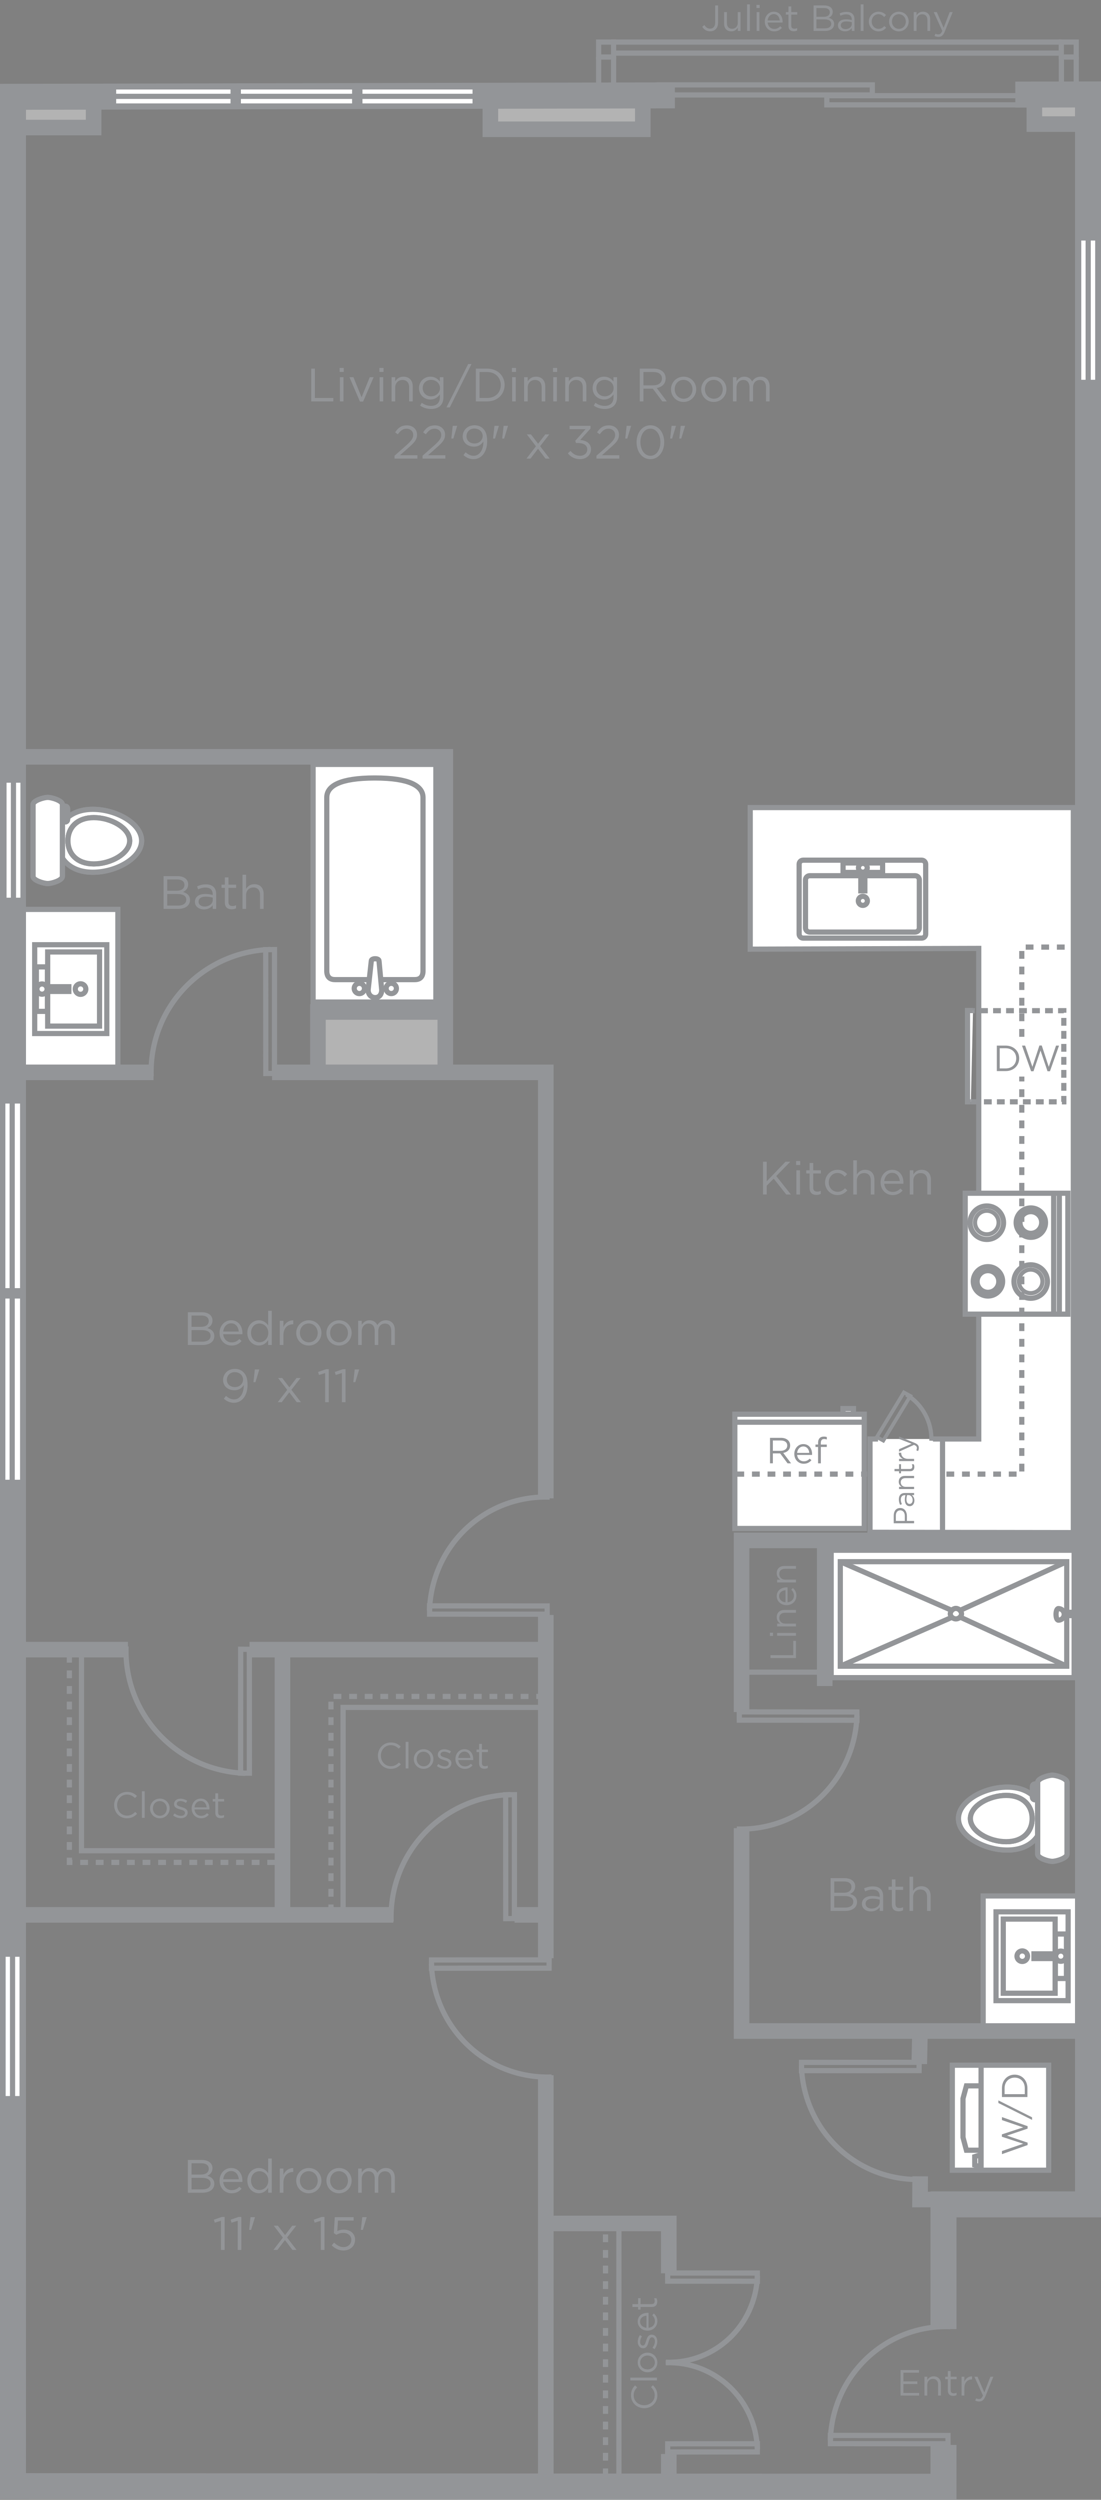 <?xml version="1.0" encoding="utf-8"?>
<!-- Generator: Adobe Illustrator 15.0.2, SVG Export Plug-In . SVG Version: 6.00 Build 0)  -->
<!DOCTYPE svg PUBLIC "-//W3C//DTD SVG 1.1//EN" "http://www.w3.org/Graphics/SVG/1.1/DTD/svg11.dtd">
<svg version="1.1" xmlns="http://www.w3.org/2000/svg" xmlns:xlink="http://www.w3.org/1999/xlink" x="0px" y="0px"
	 width="211.836px" height="480.66px" viewBox="0 0 211.836 480.66" enable-background="new 0 0 211.836 480.66"
	 xml:space="preserve">
<rect x="0" y="0" width="211.836" height="480.66" fill="#808080" stroke="none"/>
<g id="_x32_0_x25___PMS_2985_fill" display="none">
	<polygon display="inline" fill="#EBEEEF" points="2.512,18.025 2.512,479.024 180.845,479.024 180.845,424.026 210.513,424.026 
		210.513,16.692 207.18,16.525 207.013,7.858 114.984,8.025 115.179,19.192 	"/>
</g>
<g id="_x32_0_x25__grey_fill">
	<rect x="62.012" y="194.525" fill="#B3B3B3" width="23.667" height="11.333"/>
	<rect x="94.346" y="18.525" fill="#B3B3B3" width="30.333" height="7"/>
	<rect x="199.013" y="18.191" fill="#B3B3B3" width="9" height="6.333"/>
	<rect x="3.679" y="19.858" fill="#B3B3B3" width="14.333" height="4.667"/>
</g>
<g id="icons">
	<polygon fill="#FFFFFF" stroke="#939598" points="22.679,205.524 22.679,174.858 4.012,174.858 4.012,205.858 	"/>
	<polygon fill="#FFFFFF" stroke="#939598" points="207.832,364.553 189.164,364.553 189.164,390.524 208.013,390.524 	"/>
	<polyline fill="#FFFFFF" stroke="#939598" points="179.513,276.691 188.313,276.691 188.313,182.358 144.346,182.507 
		144.346,155.283 206.513,155.283 206.513,294.691 167.394,294.627 167.394,276.691 168.937,276.691 	"/>
	<g>
		<g>
			<rect x="60.238" y="146.981" fill="#FFFFFF" stroke="#939598" width="23.625" height="45.693"/>
			<path fill="#FFFFFF" stroke="#939598" d="M72.05,169.829"/>
			<path fill="#FFFFFF" stroke="#939598" d="M72.05,169.985"/>
			<path fill="#FFFFFF" stroke="#939598" d="M72.05,185.478"/>
		</g>
		<circle fill="#FFFFFF" stroke="#939598" cx="72.162" cy="182.26" r="0.969"/>
		<path fill="#FFFFFF" stroke="#939598" d="M72.123,149.59c-6.771,0-9.25,1.562-9.25,3.752c0,0,0,32.839,0,33.376
			c0,0.535,0.145,1.641,1.561,1.641c1.418,0,7.689,0,7.689,0h0.016c0,0,6.271,0,7.689,0c1.416,0,1.561-1.105,1.561-1.641
			c0-0.537,0-33.354,0-33.354l-0.002-0.021C81.386,151.153,78.851,149.59,72.123,149.59z"/>
		<path fill="#FFFFFF" stroke="#939598" d="M70.13,190.058c0.002-0.549-0.44-0.988-0.995-0.988c-0.537,0-0.982,0.439-0.986,0.988
			c0.004,0.545,0.449,0.995,0.986,0.995C69.69,191.053,70.132,190.609,70.13,190.058z"/>
		<path fill="#FFFFFF" stroke="#939598" d="M76.272,190.058c0.006-0.549-0.445-0.988-0.99-0.988c-0.543,0-0.99,0.439-0.99,0.988
			c0,0.545,0.447,0.995,0.99,0.988C75.829,191.053,76.272,190.603,76.272,190.058z"/>
		<path fill="#FFFFFF" stroke="#939598" d="M70.829,190.351c0,0.812,0.549,1.469,1.361,1.471c0.811-0.002,1.254-0.658,1.254-1.471
			l-0.521-5.592c0-0.549-1.482-0.549-1.482,0L70.829,190.351z"/>
	</g>
	<g>
		<polygon fill="none" stroke="#939598" points="47.977,317.129 46.307,317.116 46.292,340.935 47.984,340.947 		"/>
		<path fill="none" stroke="#939598" d="M47.188,340.966c-13.114-0.445-23.383-11.289-22.936-24.402"/>
	</g>
	<g>
		<path fill="#FFFFFF" stroke="#939598" stroke-miterlimit="10" d="M17.869,167.714c4.462,0,9.376-2.711,9.376-6.053
			s-4.914-6.041-9.376-6.041c-4.463,0-6.785,2.699-6.785,6.041S13.406,167.714,17.869,167.714"/>
		<path fill="#FFFFFF" stroke="#939598" d="M17.869,167.714c4.462,0,9.376-2.711,9.376-6.053s-4.914-6.041-9.376-6.041
			c-4.463,0-6.785,2.699-6.785,6.041S13.406,167.714,17.869,167.714z"/>
		<path fill="#FFFFFF" stroke="#939598" stroke-miterlimit="10" d="M12.547,158.038c0.25,0,0.455-0.205,0.455-0.455v-2.107
			c0-0.25-0.205-0.455-0.455-0.455H12.47c-0.25,0-0.455,0.205-0.455,0.455v2.107c0,0.25,0.205,0.455,0.455,0.455H12.547z"/>
		<path fill="#FFFFFF" stroke="#939598" d="M12.547,158.038c0.25,0,0.455-0.205,0.455-0.455v-2.107c0-0.25-0.205-0.455-0.455-0.455
			H12.47c-0.25,0-0.455,0.205-0.455,0.455v2.107c0,0.25,0.205,0.455,0.455,0.455H12.547z"/>
		<path fill="#FFFFFF" stroke="#939598" stroke-miterlimit="10" d="M12.003,154.7c0-0.758-2.057-1.375-2.816-1.375
			c-0.769,0-2.825,0.617-2.825,1.375v13.814c0,0.76,2.057,1.375,2.825,1.375c0.76,0,2.814-0.615,2.814-1.375L12.003,154.7z"/>
		<path fill="#FFFFFF" stroke="#939598" d="M12.003,154.7c0-0.758-2.057-1.375-2.816-1.375c-0.769,0-2.825,0.617-2.825,1.375v13.814
			c0,0.76,2.057,1.375,2.825,1.375c0.76,0,2.814-0.615,2.814-1.375L12.003,154.7z"/>
		<path fill="#FFFFFF" stroke="#939598" stroke-miterlimit="10" d="M18.056,166.11c3.279,0,6.893-1.992,6.893-4.449
			s-3.613-4.447-6.893-4.447s-4.985,1.99-4.985,4.447S14.776,166.11,18.056,166.11"/>
		<path fill="#FFFFFF" stroke="#939598" d="M18.056,166.11c3.279,0,6.893-1.992,6.893-4.449s-3.613-4.447-6.893-4.447
			s-4.985,1.99-4.985,4.447S14.776,166.11,18.056,166.11z"/>
	</g>
	<g>
		<g>
			<g>
				<path fill="none" stroke="#939598" d="M15.499,190.179"/>
			</g>
			<g>
				<path fill="none" stroke="#939598" d="M14.436,190.179"/>
			</g>
			<g>
				<circle fill="none" stroke="#939598" cx="15.499" cy="190.179" r="1.017"/>
				<path fill="none" stroke="#939598" d="M15.499,190.179"/>
			</g>
			<g>
				<g>
					<rect x="6.999" y="185.914" fill="none" stroke="#939598" width="2.125" height="8.553"/>
					<path fill="none" stroke="#939598" d="M8.061,190.179"/>
				</g>
				<g>
					<rect x="9.217" y="189.726" fill="none" stroke="#939598" width="4.031" height="0.906"/>
					<path fill="none" stroke="#939598" d="M10.889,190.179"/>
				</g>
				<g>
					<circle fill="none" stroke="#939598" cx="8.082" cy="190.179" r="0.986"/>
					<path fill="none" stroke="#939598" d="M8.082,190.179"/>
				</g>
			</g>
		</g>
		<g>
			<rect x="6.673" y="181.652" fill="none" stroke="#939598" width="13.875" height="17.076"/>
			<rect x="9.173" y="183.044" fill="none" stroke="#939598" width="9.98" height="14.255"/>
		</g>
	</g>
	<g>
		<polygon fill="none" stroke="#939598" points="52.81,206.4 51.14,206.413 51.125,182.595 52.818,182.582 		"/>
		<path fill="none" stroke="#939598" d="M52.021,182.563c-13.113,0.445-23.383,11.289-22.936,24.402"/>
	</g>
	<g>
		<polygon fill="none" stroke="#939598" points="98.977,368.9 97.307,368.913 97.291,345.095 98.984,345.082 		"/>
		<path fill="none" stroke="#939598" d="M98.188,345.063c-13.113,0.445-23.383,11.289-22.936,24.402"/>
	</g>
	<g>
		<polygon fill="none" stroke="#939598" points="176.844,396.542 176.836,398.128 154.209,398.144 154.217,396.556 		"/>
		<path fill="none" stroke="#939598" d="M154.199,397.271c0.423,12.458,10.664,22.214,23.121,21.788"/>
	</g>
	<g>
		<polygon fill="none" stroke="#939598" points="105.652,376.849 105.645,378.435 83.018,378.45 83.025,376.862 		"/>
		<path fill="none" stroke="#939598" d="M83.008,377.578c0.423,12.458,10.664,22.214,23.121,21.788"/>
	</g>
	<g>
		<g>
			<g>
				<g>
					<rect x="183.229" y="397.1" fill="#FFFFFF" stroke="#939598" width="18.545" height="20.188"/>
					<path fill="#FFFFFF" stroke="#939598" d="M191.886,407.193"/>
					<polyline fill="#FFFFFF" stroke="#939598" points="188.763,401.068 185.941,401.068 185.283,403.506 185.283,410.975 
						185.941,413.443 188.763,413.443 					"/>
					<line fill="#FFFFFF" stroke="#939598" x1="188.763" y1="417.434" x2="188.763" y2="397.1"/>
					<path fill="#FFFFFF" stroke="#939598" d="M190.939,407.256"/>
				</g>
			</g>
		</g>
		<polygon fill="#FFFFFF" stroke="#939598" points="187.546,416.306 187.542,414.675 188.68,414.316 188.685,416.664 		"/>
	</g>
	<g>
		<polygon fill="none" stroke="#939598" points="182.403,469.88 182.396,468.294 159.769,468.278 159.776,469.866 		"/>
		<path fill="none" stroke="#939598" d="M159.759,469.15c0.423-12.458,10.664-22.214,23.121-21.788"/>
	</g>
	<g>
		<polygon fill="none" stroke="#939598" points="142.235,329.163 142.243,330.749 164.87,330.765 164.862,329.177 		"/>
		<path fill="none" stroke="#939598" d="M164.88,329.893c-0.423,12.458-10.664,22.214-23.121,21.788"/>
	</g>
	<g>
		<path fill="#FFFFFF" stroke="#939598" stroke-miterlimit="10" d="M193.788,355.725c-4.462,0-9.376-2.711-9.376-6.053
			s4.914-6.041,9.376-6.041c4.463,0,6.785,2.699,6.785,6.041S198.251,355.725,193.788,355.725"/>
		<path fill="#FFFFFF" stroke="#939598" d="M193.788,355.725c-4.462,0-9.376-2.711-9.376-6.053s4.914-6.041,9.376-6.041
			c4.463,0,6.785,2.699,6.785,6.041S198.251,355.725,193.788,355.725z"/>
		<path fill="#FFFFFF" stroke="#939598" stroke-miterlimit="10" d="M199.11,346.049c-0.25,0-0.455-0.205-0.455-0.455v-2.107
			c0-0.25,0.205-0.455,0.455-0.455h0.077c0.25,0,0.455,0.205,0.455,0.455v2.107c0,0.25-0.205,0.455-0.455,0.455H199.11z"/>
		<path fill="#FFFFFF" stroke="#939598" d="M199.11,346.049c-0.25,0-0.455-0.205-0.455-0.455v-2.107c0-0.25,0.205-0.455,0.455-0.455
			h0.077c0.25,0,0.455,0.205,0.455,0.455v2.107c0,0.25-0.205,0.455-0.455,0.455H199.11z"/>
		<path fill="#FFFFFF" stroke="#939598" stroke-miterlimit="10" d="M199.654,342.711c0-0.758,2.057-1.375,2.816-1.375
			c0.769,0,2.825,0.617,2.825,1.375v13.814c0,0.76-2.057,1.375-2.825,1.375c-0.76,0-2.814-0.615-2.814-1.375L199.654,342.711z"/>
		<path fill="#FFFFFF" stroke="#939598" d="M199.654,342.711c0-0.758,2.057-1.375,2.816-1.375c0.769,0,2.825,0.617,2.825,1.375
			v13.814c0,0.76-2.057,1.375-2.825,1.375c-0.76,0-2.814-0.615-2.814-1.375L199.654,342.711z"/>
		<path fill="#FFFFFF" stroke="#939598" stroke-miterlimit="10" d="M193.602,354.121c-3.279,0-6.893-1.992-6.893-4.449
			s3.613-4.447,6.893-4.447s4.985,1.99,4.985,4.447S196.881,354.121,193.602,354.121"/>
		<path fill="#FFFFFF" stroke="#939598" d="M193.602,354.121c-3.279,0-6.893-1.992-6.893-4.449s3.613-4.447,6.893-4.447
			s4.985,1.99,4.985,4.447S196.881,354.121,193.602,354.121z"/>
	</g>
	<g>
		<g>
			<g>
				<path fill="none" stroke="#939598" d="M196.688,376.135"/>
			</g>
			<g>
				<path fill="none" stroke="#939598" d="M197.75,376.135"/>
			</g>
			<g>
				<circle fill="none" stroke="#939598" cx="196.687" cy="376.135" r="1.017"/>
				<path fill="none" stroke="#939598" d="M196.688,376.135"/>
			</g>
			<g>
				<g>
					<rect x="203.062" y="371.869" fill="none" stroke="#939598" width="2.125" height="8.553"/>
					<path fill="none" stroke="#939598" d="M204.125,376.135"/>
				</g>
				<g>
					<rect x="198.938" y="375.682" fill="none" stroke="#939598" width="4.031" height="0.906"/>
					<path fill="none" stroke="#939598" d="M201.297,376.135"/>
				</g>
				<g>
					<circle fill="none" stroke="#939598" cx="204.104" cy="376.135" r="0.986"/>
					<path fill="none" stroke="#939598" d="M204.104,376.135"/>
				</g>
			</g>
		</g>
		<g>
			<rect x="191.637" y="367.607" fill="none" stroke="#939598" width="13.875" height="17.076"/>
			<rect x="193.031" y="369" fill="none" stroke="#939598" width="9.98" height="14.256"/>
		</g>
	</g>
	<line fill="none" stroke="#939598" x1="119.082" y1="479.631" x2="119.082" y2="427.506"/>
	
		<line fill="none" stroke="#939598" stroke-dasharray="1.5,1.5,1.5,1.5,1.5,1.5" x1="116.503" y1="479.131" x2="116.503" y2="427.381"/>
	<polyline fill="none" stroke="#939598" points="104.346,328.3 66.012,328.3 66.012,367.191 	"/>
	<polyline fill="none" stroke="#939598" points="15.679,318.191 15.679,355.858 53.096,355.858 	"/>
	<line fill="none" stroke="#939598" x1="157.679" y1="321.524" x2="143.012" y2="321.524"/>
	<path fill="none" stroke="#939598" stroke-dasharray="1.5,1.5,1.5,1.5,1.5,1.5" d="M104.679,326.191c-4,0-41,0-41,0v40.667"/>
	<polyline fill="none" stroke="#939598" stroke-dasharray="1.5,1.5,1.5,1.5,1.5,1.5" points="13.345,318.191 13.345,358.104 
		53.679,358.104 	"/>
	<g>
		<g>
			<rect x="185.71" y="229.435" fill="#FFFFFF" stroke="#939598" width="19.75" height="23.25"/>
			<path fill="#FFFFFF" stroke="#939598" d="M195.585,241.06"/>
		</g>
		<g>
			<g>
				<circle fill="#FFFFFF" stroke="#939598" cx="190.085" cy="246.376" r="2.824"/>
				<path fill="#FFFFFF" stroke="#939598" d="M190.085,246.376"/>
			</g>
			<g>
				<circle fill="#FFFFFF" stroke="#939598" stroke-width="0.8" cx="190.086" cy="246.403" r="1.989"/>
				<path fill="#FFFFFF" stroke="#939598" d="M190.085,246.403"/>
			</g>
		</g>
		<g>
			<g>
				<circle fill="#FFFFFF" stroke="#939598" cx="198.335" cy="235.088" r="2.824"/>
				<path fill="#FFFFFF" stroke="#939598" d="M198.335,235.088"/>
			</g>
			<g>
				<circle fill="#FFFFFF" stroke="#939598" stroke-width="0.8" cx="198.336" cy="235.06" r="1.989"/>
				<path fill="#FFFFFF" stroke="#939598" d="M198.335,235.06"/>
			</g>
		</g>
		<g>
			<g>
				<circle fill="#FFFFFF" stroke="#939598" cx="198.308" cy="246.413" r="3.219"/>
				<path fill="#FFFFFF" stroke="#939598" d="M198.308,246.413"/>
			</g>
			<g>
				<circle fill="#FFFFFF" stroke="#939598" stroke-width="0.8" cx="198.308" cy="246.382" r="2.268"/>
				<path fill="#FFFFFF" stroke="#939598" d="M198.308,246.382"/>
			</g>
		</g>
		<g>
			<g>
				<circle fill="#FFFFFF" stroke="#939598" cx="189.868" cy="235.101" r="3.219"/>
				<path fill="#FFFFFF" stroke="#939598" d="M189.868,235.101"/>
			</g>
			<g>
				<circle fill="#FFFFFF" stroke="#939598" stroke-width="0.8" cx="189.868" cy="235.069" r="2.268"/>
				<path fill="#FFFFFF" stroke="#939598" d="M189.868,235.069"/>
			</g>
		</g>
		<line fill="#FFFFFF" stroke="#939598" x1="202.728" y1="252.716" x2="202.728" y2="229.435"/>
		<line fill="#FFFFFF" stroke="#939598" x1="203.819" y1="252.685" x2="203.819" y2="229.435"/>
	</g>
	<g>
		<g>
			<rect x="141.384" y="271.925" fill="#FFFFFF" stroke="#939598" width="24.902" height="21.969"/>
			<path fill="#FFFFFF" stroke="#939598" d="M155.124,282.909"/>
		</g>
		<line fill="#FFFFFF" stroke="#939598" x1="141.325" y1="273.461" x2="166.286" y2="273.461"/>
		<rect x="162.19" y="270.84" fill="#FFFFFF" stroke="#939598" width="2.018" height="1.069"/>
		<path fill="#FFFFFF" stroke="#939598" d="M163.199,271.434"/>
	</g>
	<g>
		<polyline fill="none" stroke="#939598" stroke-dasharray="1.5,1,1.5,1,1.5,1" points="186.811,211.858 204.68,211.858 
			204.68,194.333 187.212,194.333 		"/>
		<polyline fill="#FFFFFF" stroke="#939598" points="187.212,194.305 186.149,194.305 186.149,211.858 186.804,211.858 		"/>
	</g>
	<line fill="none" stroke="#939598" x1="181.346" y1="276.691" x2="181.346" y2="294.191"/>
	<g>
		<g>
			<g>
				<polygon fill="none" stroke="#939598" stroke-width="0.7" points="173.909,267.725 175.16,268.412 169.951,277.005 
					168.7,276.318 				"/>
				<path fill="none" stroke="#333333" stroke-width="0.8" d="M170.979,273.061"/>
			</g>
			<path fill="none" stroke="#939598" stroke-width="0.8" d="M174.388,268.139c3.202,1.94,4.926,5.394,4.81,8.888"/>
		</g>
	</g>
	<g>
		<rect x="115.182" y="8.089" fill="none" stroke="#939598" width="2.875" height="2.875"/>
		<rect x="204.195" y="8.089" fill="none" stroke="#939598" width="2.875" height="2.875"/>
		<line fill="none" stroke="#939598" x1="117.807" y1="10.214" x2="204.195" y2="10.214"/>
		<line fill="none" stroke="#939598" x1="118.057" y1="10.964" x2="118.057" y2="16.858"/>
		<line fill="none" stroke="#939598" x1="204.215" y1="10.964" x2="204.215" y2="16.608"/>
		<line fill="none" stroke="#939598" x1="207.07" y1="10.964" x2="207.07" y2="16.858"/>
		<line fill="none" stroke="#939598" x1="204.195" y1="8.089" x2="117.557" y2="8.089"/>
		<line fill="none" stroke="#939598" x1="115.182" y1="10.964" x2="115.182" y2="16.358"/>
	</g>
	<g>
		<polygon fill="none" stroke="#939598" points="105.28,310.38 105.272,308.794 82.646,308.778 82.653,310.366 		"/>
		<path fill="none" stroke="#939598" d="M82.636,309.65c0.423-12.458,10.664-22.214,23.121-21.788"/>
	</g>
	<g>
		<g>
			<polygon fill="none" stroke="#939598" points="128.462,471.464 128.467,469.893 145.717,469.88 145.71,471.454 			"/>
			<path fill="none" stroke="#939598" d="M145.724,470.908c-0.321-9.496-8.13-16.933-17.625-16.608"/>
		</g>
		<g>
			<polygon fill="none" stroke="#939598" points="128.462,437.048 128.467,438.619 145.717,438.633 145.71,437.059 			"/>
			<path fill="none" stroke="#939598" d="M145.724,437.604c-0.321,9.496-8.13,16.933-17.625,16.608"/>
		</g>
	</g>
	<g>
		<g>
			<g>
				<rect x="159.92" y="298.081" fill="#FFFFFF" stroke="#939598" width="46.75" height="24.496"/>
				<path fill="#FFFFFF" stroke="#939598" d="M183.92,310.31"/>
			</g>
			<g>
				<polyline fill="#FFFFFF" stroke="#939598" points="205.244,310.071 205.244,300.28 161.676,300.28 161.676,320.376 
					205.244,320.376 205.244,310.975 				"/>
				<path fill="#FFFFFF" stroke="#939598" d="M183.92,310.31"/>
			</g>
			<line fill="#FFFFFF" stroke="#939598" x1="205.244" y1="320.376" x2="184.844" y2="310.986"/>
			<line fill="#FFFFFF" stroke="#939598" x1="183.023" y1="309.598" x2="161.676" y2="300.28"/>
			<line fill="#FFFFFF" stroke="#939598" x1="161.676" y1="320.376" x2="182.918" y2="311.078"/>
			<line fill="#FFFFFF" stroke="#939598" x1="184.877" y1="309.573" x2="205.244" y2="300.28"/>
			<g>
				<path fill="#FFFFFF" stroke="#939598" d="M183.92,309.262c-0.6,0-1.084,0.587-1.084,1.048c0,0.46,0.484,0.975,1.084,0.975
					c0.598,0,1.084-0.515,1.084-0.975C185.004,309.849,184.518,309.262,183.92,309.262z"/>
				<path fill="#FFFFFF" stroke="#939598" d="M183.92,310.31"/>
			</g>
		</g>
		<path fill="#FFFFFF" stroke="#939598" d="M203.646,309.294c-0.617,0-0.617,2.232,0,2.232s1.115-0.5,1.115-1.116
			C204.762,309.792,204.264,309.294,203.646,309.294z"/>
		<polyline fill="#FFFFFF" stroke="#939598" points="206.965,310.641 204.83,310.641 204.83,310.019 206.967,310.019 		"/>
	</g>
	<polyline fill="none" stroke="#939598" stroke-dasharray="1.5,1.5,1.5,1.5,1.5,1.5" points="196.596,199.358 196.596,182.108 
		208.346,182.108 	"/>
	<polyline fill="none" stroke="#939598" stroke-dasharray="1.5,1.5,1.5,1.5,1.5,1.5" points="182.096,283.441 196.596,283.441 
		196.596,207.001 	"/>
	
		<line fill="none" stroke="#939598" stroke-dasharray="1.5,1.5,1.5,1.5,1.5,1.5" x1="141.68" y1="283.441" x2="166.846" y2="283.441"/>
	<g>
		<g>
			<path fill="#FFFFFF" stroke="#939598" d="M177.335,165.395c0.426,0,0.771,0.344,0.771,0.771v13.445
				c0,0.426-0.346,0.771-0.771,0.771h-22.807c-0.426,0-0.77-0.346-0.77-0.771v-13.445c0-0.428,0.344-0.771,0.77-0.771H177.335z"/>
			<path fill="#FFFFFF" stroke="#939598" d="M166.013,172.307"/>
		</g>
		<g>
			<circle fill="#FFFFFF" stroke="#939598" cx="166.013" cy="173.218" r="0.871"/>
			<path fill="#FFFFFF" stroke="#939598" d="M166.013,173.217"/>
		</g>
		<g>
			<g>
				<rect x="162.208" y="165.931" fill="#FFFFFF" stroke="#939598" width="7.609" height="1.82"/>
				<path fill="#FFFFFF" stroke="#939598" d="M166.013,166.84"/>
			</g>
			<g>
				<rect x="165.624" y="167.703" fill="#FFFFFF" stroke="#939598" width="0.777" height="3.586"/>
				<path fill="#FFFFFF" stroke="#939598" d="M166.013,169.265"/>
			</g>
			<g>
				<circle fill="#FFFFFF" stroke="#939598" cx="166.013" cy="166.858" r="0.847"/>
				<path fill="#FFFFFF" stroke="#939598" d="M166.013,166.858"/>
			</g>
		</g>
		<g>
			<path fill="#FFFFFF" stroke="#939598" d="M166.013,173.217"/>
			<path fill="none" stroke="#939598" d="M166.483,168.38h9.588c0.447,0,0.811,0.362,0.811,0.81v9.221
				c0,0.445-0.363,0.809-0.811,0.809h-20.279c-0.447,0-0.811-0.363-0.811-0.809v-9.221c0-0.447,0.363-0.81,0.811-0.81h9.727"/>
		</g>
	</g>
</g>
<g id="walls">
	<polyline fill="none" stroke="#939598" stroke-width="5" points="129.848,18.334 2.5,18.615 2.5,478.035 181.528,478.158 
		181.528,470.108 	"/>
	<polyline fill="none" stroke="#939598" stroke-width="5" points="181.528,447.831 181.528,423.857 209.336,423.857 209.336,18.16 
		195.35,18.191 	"/>
	<line fill="none" stroke="#939598" stroke-width="3" x1="29.54" y1="206.191" x2="2.346" y2="206.191"/>
	<polyline fill="none" stroke="#939598" stroke-width="3" points="105.013,288.108 105.013,206.191 52.346,206.191 	"/>
	<line fill="none" stroke="#939598" stroke-width="3" x1="105.013" y1="376.525" x2="105.013" y2="310.525"/>
	<line fill="none" stroke="#939598" stroke-width="3" x1="105.013" y1="476.358" x2="105.013" y2="399.025"/>
	<polyline fill="none" stroke="#939598" stroke-width="3" points="0.346,145.525 85.679,145.525 85.679,205.191 	"/>
	<line fill="none" stroke="#939598" stroke-width="3" x1="24.615" y1="317.191" x2="4.346" y2="317.191"/>
	<line fill="none" stroke="#939598" stroke-width="3" x1="106.012" y1="317.191" x2="48.012" y2="317.191"/>
	<line fill="none" stroke="#939598" stroke-width="3" x1="75.68" y1="368.191" x2="4.346" y2="368.191"/>
	<line fill="none" stroke="#939598" stroke-width="3" x1="105.012" y1="368.191" x2="99.012" y2="368.191"/>
	<line fill="none" stroke="#939598" stroke-width="3" x1="128.679" y1="471.857" x2="128.679" y2="477.858"/>
	<polyline fill="none" stroke="#939598" stroke-width="3" points="105.346,427.525 128.679,427.525 128.679,437.108 	"/>
	<polyline fill="none" stroke="#939598" stroke-width="3" points="207.346,390.525 177.013,390.525 142.679,390.525 
		142.679,351.515 	"/>
	<path fill="none" stroke="#939598" stroke-width="3" d="M210.013,296.191c-2.334,0-67.334,0-67.334,0v33.001"/>
	<polyline fill="none" stroke="#939598" stroke-width="3" points="177.044,418.459 177.013,422.924 182.679,422.924 	"/>
	<line fill="none" stroke="#939598" stroke-width="3" x1="177.013" y1="390.525" x2="176.869" y2="396.858"/>
	<line fill="none" stroke="#939598" stroke-width="3" x1="54.346" y1="316.858" x2="54.346" y2="368.191"/>
	<line fill="none" stroke="#939598" stroke-width="3" x1="158.679" y1="296.858" x2="158.679" y2="324.191"/>
	<polyline fill="none" stroke="#939598" stroke-width="3" points="85.679,194.58 61.172,194.58 61.172,204.858 	"/>
	<polyline fill="none" stroke="#939598" stroke-width="3" points="199.013,18.191 199.013,23.858 208.346,23.858 	"/>
	<polyline fill="none" stroke="#939598" stroke-width="3" points="18.013,19.191 18.013,24.525 3.346,24.525 	"/>
	<polyline fill="none" stroke="#939598" stroke-width="3" points="94.346,18.525 94.346,24.858 123.68,24.858 123.68,17.525 	"/>
	<g>
		<rect x="159.084" y="18.394" fill="none" stroke="#939598" width="37.5" height="1.766"/>
		<rect x="126.834" y="16.321" fill="none" stroke="#939598" width="41" height="1.938"/>
	</g>
</g>
<g id="windows">
	<g>
		<g>
			<rect x="207.541" y="45.749" fill="#FFFFFF" stroke="#939598" width="3.674" height="27.776"/>
		</g>
		<line fill="none" stroke="#939598" x1="209.37" y1="45.083" x2="209.37" y2="73.942"/>
	</g>
	<g>
		<g>
			<rect x="0.759" y="149.999" fill="#FFFFFF" stroke="#939598" width="3.674" height="23.11"/>
		</g>
		<line fill="none" stroke="#939598" x1="2.588" y1="149.332" x2="2.588" y2="173.525"/>
	</g>
	<g>
		<g>
			<rect x="0.584" y="375.749" fill="#FFFFFF" stroke="#939598" width="3.674" height="27.776"/>
		</g>
		<line fill="none" stroke="#939598" x1="2.413" y1="375.083" x2="2.413" y2="403.942"/>
	</g>
	<g>
		<rect x="0.533" y="211.691" fill="#FFFFFF" stroke="#939598" width="3.824" height="73.333"/>
		<line fill="none" stroke="#939598" stroke-width="2" x1="4.662" y1="248.683" x2="0.537" y2="248.683"/>
	</g>
	<g>
		<g>
			<rect x="21.853" y="16.709" fill="#FFFFFF" stroke="#939598" width="69.562" height="3.674"/>
			<line fill="none" stroke="#939598" x1="91.415" y1="18.527" x2="21.103" y2="18.527"/>
			<line fill="none" stroke="#939598" stroke-width="2" x1="68.741" y1="20.541" x2="68.741" y2="17.047"/>
		</g>
		<line fill="none" stroke="#939598" stroke-width="2" x1="45.353" y1="20.666" x2="45.353" y2="17.064"/>
	</g>
	<line fill="none" stroke="#939598" x1="2.346" y1="209.358" x2="2.346" y2="291.358"/>
</g>
<g id="Type">
	<g>
		<path fill="#939598" d="M36.208,170.036c0,0.829-0.504,1.251-0.999,1.468c0.747,0.225,1.35,0.657,1.35,1.53
			c0,1.089-0.909,1.729-2.287,1.729h-2.8v-6.302h2.683C35.398,168.461,36.208,169.073,36.208,170.036z M35.488,170.135
			c0-0.63-0.495-1.035-1.395-1.035h-1.918v2.169h1.864C34.895,171.27,35.488,170.882,35.488,170.135z M35.84,172.989
			c0-0.693-0.576-1.089-1.675-1.089h-1.99v2.224h2.116C35.246,174.124,35.84,173.7,35.84,172.989z"/>
		<path fill="#939598" d="M38.124,171l-0.207-0.567c0.513-0.234,1.018-0.387,1.693-0.387c1.269,0,1.98,0.648,1.98,1.873v2.845
			h-0.667v-0.702c-0.324,0.423-0.864,0.801-1.683,0.801c-0.864,0-1.738-0.486-1.738-1.458c0-0.99,0.811-1.513,1.99-1.513
			c0.594,0,1.017,0.081,1.431,0.198v-0.162c0-0.837-0.513-1.27-1.386-1.27C38.988,170.657,38.556,170.802,38.124,171z
			 M38.205,173.376c0,0.594,0.541,0.936,1.17,0.936c0.855,0,1.558-0.522,1.558-1.26v-0.45c-0.342-0.099-0.801-0.198-1.369-0.198
			C38.691,172.404,38.205,172.782,38.205,173.376z"/>
		<path fill="#939598" d="M43.958,173.439c0,0.567,0.315,0.774,0.783,0.774c0.234,0,0.432-0.045,0.675-0.162v0.594
			c-0.243,0.126-0.504,0.198-0.837,0.198c-0.747,0-1.314-0.369-1.314-1.314v-2.809h-0.648v-0.612h0.648v-1.404h0.693v1.404h1.477
			v0.612h-1.477V173.439z"/>
		<path fill="#939598" d="M47.35,174.763h-0.693v-6.572h0.693v2.728c0.306-0.504,0.792-0.909,1.594-0.909
			c1.125,0,1.782,0.756,1.782,1.864v2.89h-0.693v-2.719c0-0.864-0.468-1.404-1.288-1.404c-0.801,0-1.396,0.585-1.396,1.458V174.763z
			"/>
	</g>
	<g>
		<path fill="#939598" d="M192.763,410.851v-0.455l4.098-1.345l-4.083-1.4v-0.582l4.938,1.751v0.47l-3.979,1.345l3.979,1.352v0.462
			l-4.938,1.751v-0.603l4.083-1.4L192.763,410.851z"/>
		<path fill="#939598" d="M192.091,403.865l6.485,3.25v0.497l-6.485-3.25V403.865z"/>
		<path fill="#939598" d="M197.68,401.514v1.702h-4.902v-1.702c0-1.54,1.058-2.604,2.444-2.604S197.68,399.974,197.68,401.514z
			 M193.288,401.514v1.149h3.88v-1.149c0-1.239-0.84-2.03-1.933-2.03S193.288,400.274,193.288,401.514z"/>
	</g>
	<g>
		<path fill="#939598" d="M164.543,362.703c0,0.828-0.505,1.252-1,1.468c0.748,0.225,1.351,0.657,1.351,1.53
			c0,1.089-0.909,1.729-2.286,1.729h-2.8v-6.302h2.683C163.732,361.128,164.543,361.74,164.543,362.703z M163.822,362.803
			c0-0.631-0.495-1.036-1.396-1.036h-1.917v2.17h1.863C163.229,363.937,163.822,363.55,163.822,362.803z M164.174,365.656
			c0-0.693-0.576-1.09-1.675-1.09h-1.989v2.224h2.115C163.579,366.79,164.174,366.367,164.174,365.656z"/>
		<path fill="#939598" d="M166.458,363.667l-0.207-0.567c0.514-0.234,1.018-0.388,1.692-0.388c1.27,0,1.98,0.648,1.98,1.873v2.845
			h-0.666v-0.702c-0.324,0.423-0.864,0.801-1.684,0.801c-0.864,0-1.737-0.485-1.737-1.458c0-0.99,0.811-1.513,1.989-1.513
			c0.595,0,1.018,0.081,1.432,0.198v-0.162c0-0.837-0.513-1.27-1.386-1.27C167.322,363.324,166.891,363.469,166.458,363.667z
			 M166.539,366.043c0,0.595,0.54,0.937,1.171,0.937c0.854,0,1.557-0.522,1.557-1.261v-0.45c-0.342-0.099-0.801-0.197-1.368-0.197
			C167.025,365.071,166.539,365.449,166.539,366.043z"/>
		<path fill="#939598" d="M172.291,366.106c0,0.567,0.315,0.774,0.783,0.774c0.234,0,0.433-0.045,0.676-0.162v0.594
			c-0.243,0.126-0.504,0.198-0.838,0.198c-0.747,0-1.313-0.369-1.313-1.314v-2.809h-0.648v-0.612h0.648v-1.404h0.692v1.404h1.477
			v0.612h-1.477V366.106z"/>
		<path fill="#939598" d="M175.685,367.43h-0.693v-6.572h0.693v2.729c0.306-0.505,0.792-0.909,1.593-0.909
			c1.126,0,1.783,0.756,1.783,1.863v2.89h-0.693v-2.719c0-0.864-0.469-1.404-1.287-1.404c-0.802,0-1.396,0.585-1.396,1.458V367.43z"
			/>
	</g>
	<g>
		<path fill="#939598" d="M126.478,460.592c0,1.415-1.113,2.458-2.528,2.458c-1.4,0-2.542-1.036-2.542-2.479
			c0-0.89,0.314-1.422,0.777-1.912l0.406,0.378c-0.393,0.413-0.673,0.875-0.673,1.541c0,1.085,0.876,1.897,2.018,1.897
			s2.031-0.819,2.031-1.897c0-0.673-0.26-1.114-0.708-1.583l0.357-0.364C126.135,459.143,126.478,459.702,126.478,460.592z"/>
		<path fill="#939598" d="M126.394,457.709h-5.112v-0.539h5.112V457.709z"/>
		<path fill="#939598" d="M126.478,454.265c0,1.085-0.854,1.877-1.884,1.877s-1.898-0.799-1.898-1.892
			c0-1.085,0.854-1.884,1.884-1.884C125.609,452.366,126.478,453.172,126.478,454.265z M123.172,454.265
			c0,0.784,0.623,1.323,1.407,1.323c0.785,0,1.415-0.574,1.415-1.338c0-0.784-0.623-1.33-1.4-1.33
			C123.802,452.92,123.172,453.501,123.172,454.265z"/>
		<path fill="#939598" d="M126.464,450.197c0,0.519-0.203,1.093-0.532,1.499l-0.386-0.272c0.294-0.393,0.463-0.827,0.463-1.254
			c0-0.435-0.225-0.75-0.575-0.75h-0.014c-0.364,0-0.504,0.428-0.638,0.904c-0.16,0.566-0.356,1.197-1.022,1.197h-0.014
			c-0.623,0-1.036-0.519-1.036-1.232c0-0.441,0.153-0.932,0.398-1.303l0.406,0.245c-0.217,0.336-0.35,0.721-0.35,1.071
			c0,0.428,0.224,0.7,0.525,0.7h0.014c0.343,0,0.477-0.448,0.623-0.932c0.168-0.56,0.386-1.162,1.037-1.162h0.014
			C126.064,448.909,126.464,449.477,126.464,450.197z"/>
		<path fill="#939598" d="M126.009,446.312c0-0.497-0.203-0.848-0.512-1.142l0.301-0.336c0.406,0.364,0.68,0.806,0.68,1.491
			c0,0.995-0.764,1.808-1.891,1.808c-1.051,0-1.892-0.735-1.892-1.737c0-1.071,0.854-1.688,1.919-1.688c0.05,0,0.105,0,0.168,0.007
			v2.871C125.567,447.511,126.009,446.95,126.009,446.312z M124.384,445.255c-0.658,0.057-1.233,0.435-1.233,1.156
			c0,0.63,0.525,1.106,1.233,1.176V445.255z"/>
		<path fill="#939598" d="M125.364,443.037c0.441,0,0.603-0.245,0.603-0.609c0-0.182-0.035-0.336-0.127-0.525h0.463
			c0.098,0.189,0.154,0.393,0.154,0.651c0,0.581-0.287,1.022-1.023,1.022h-2.185v0.505h-0.477v-0.505h-1.093v-0.539h1.093v-1.148
			h0.477v1.148H125.364z"/>
	</g>
	<g>
		<path fill="#939598" d="M151.526,281.366l-1.422-1.905h-1.401v1.905h-0.553v-4.902h2.107c1.079,0,1.772,0.581,1.772,1.464
			c0,0.819-0.561,1.295-1.331,1.436l1.506,2.003H151.526z M150.216,276.975h-1.513v1.989h1.506c0.735,0,1.261-0.378,1.261-1.016
			C151.47,277.339,151.008,276.975,150.216,276.975z"/>
		<path fill="#939598" d="M154.646,280.981c0.498,0,0.848-0.203,1.142-0.512l0.337,0.301c-0.364,0.406-0.806,0.68-1.492,0.68
			c-0.994,0-1.807-0.764-1.807-1.891c0-1.051,0.735-1.892,1.736-1.892c1.072,0,1.688,0.854,1.688,1.919c0,0.05,0,0.105-0.008,0.168
			h-2.871C153.449,280.54,154.01,280.981,154.646,280.981z M155.704,279.356c-0.056-0.658-0.434-1.233-1.155-1.233
			c-0.631,0-1.106,0.525-1.177,1.233H155.704z"/>
		<path fill="#939598" d="M159.078,277.759v0.463h-1.142v3.145h-0.539v-3.145h-0.498v-0.47h0.498v-0.314
			c0-0.792,0.398-1.212,1.092-1.212c0.253,0,0.421,0.028,0.596,0.091v0.47c-0.196-0.057-0.343-0.092-0.525-0.092
			c-0.42,0-0.63,0.253-0.63,0.771v0.294H159.078z"/>
	</g>
	<g>
		<path fill="#939598" d="M193.493,205.949h-1.702v-4.903h1.702c1.541,0,2.605,1.058,2.605,2.444S195.034,205.949,193.493,205.949z
			 M193.493,201.557h-1.148v3.88h1.148c1.24,0,2.031-0.84,2.031-1.933S194.733,201.557,193.493,201.557z"/>
		<path fill="#939598" d="M199.983,201.032h0.456l1.345,4.097l1.4-4.083h0.581l-1.751,4.938h-0.469l-1.345-3.979l-1.352,3.979
			h-0.463l-1.751-4.938h0.603l1.4,4.083L199.983,201.032z"/>
	</g>
	<g>
		<path fill="#939598" d="M176.812,456.218h-2.99v1.674h2.676v0.505h-2.676v1.716h3.025v0.504h-3.579v-4.902h3.544V456.218z"/>
		<path fill="#939598" d="M178.407,460.616h-0.539v-3.621h0.539v0.631c0.238-0.393,0.616-0.708,1.239-0.708
			c0.876,0,1.387,0.589,1.387,1.45v2.248h-0.539v-2.115c0-0.672-0.364-1.093-1.001-1.093c-0.624,0-1.086,0.455-1.086,1.135V460.616z
			"/>
		<path fill="#939598" d="M182.908,459.587c0,0.441,0.245,0.603,0.609,0.603c0.183,0,0.336-0.035,0.525-0.127v0.463
			c-0.189,0.098-0.393,0.154-0.651,0.154c-0.581,0-1.022-0.288-1.022-1.023v-2.185h-0.504v-0.477h0.504v-1.093h0.539v1.093h1.148
			v0.477h-1.148V459.587z"/>
		<path fill="#939598" d="M185.547,460.616h-0.539v-3.621h0.539v0.945c0.267-0.602,0.792-1.036,1.479-1.008v0.581h-0.042
			c-0.792,0-1.437,0.567-1.437,1.66V460.616z"/>
		<path fill="#939598" d="M189.607,460.735c-0.308,0.749-0.658,1.022-1.204,1.022c-0.302,0-0.525-0.063-0.771-0.182l0.182-0.428
			c0.176,0.091,0.337,0.133,0.567,0.133c0.322,0,0.525-0.168,0.743-0.679l-1.646-3.607h0.596l1.316,3.019l1.163-3.019h0.574
			L189.607,460.735z"/>
	</g>
	<g>
		<path fill="#939598" d="M174.492,291.497v0.952h1.383v0.442h-3.92v-1.467c0-0.885,0.471-1.468,1.249-1.468
			C174.055,289.957,174.492,290.663,174.492,291.497z M172.364,291.458v0.991h1.725v-0.969c0-0.649-0.348-1.075-0.868-1.075
			C172.655,290.405,172.364,290.825,172.364,291.458z"/>
		<path fill="#939598" d="M173.534,289.224l-0.353,0.129c-0.146-0.319-0.241-0.633-0.241-1.053c0-0.789,0.403-1.231,1.165-1.231
			h1.77v0.414h-0.437c0.263,0.201,0.498,0.537,0.498,1.047c0,0.538-0.303,1.081-0.907,1.081c-0.616,0-0.94-0.504-0.94-1.237
			c0-0.37,0.05-0.633,0.123-0.891h-0.101c-0.521,0-0.79,0.319-0.79,0.862C173.321,288.687,173.411,288.955,173.534,289.224z
			 M175.013,289.174c0.369,0,0.582-0.336,0.582-0.729c0-0.532-0.324-0.969-0.784-0.969h-0.279c-0.062,0.213-0.123,0.499-0.123,0.852
			C174.408,288.871,174.643,289.174,175.013,289.174z"/>
		<path fill="#939598" d="M175.875,285.887v0.431h-2.896v-0.431h0.504c-0.313-0.19-0.565-0.493-0.565-0.991
			c0-0.7,0.471-1.109,1.159-1.109h1.798v0.432h-1.691c-0.537,0-0.873,0.291-0.873,0.801c0,0.498,0.363,0.868,0.907,0.868H175.875z"
			/>
		<path fill="#939598" d="M175.052,282.453c0.353,0,0.481-0.195,0.481-0.486c0-0.146-0.027-0.27-0.101-0.421h0.369
			c0.079,0.151,0.124,0.314,0.124,0.521c0,0.465-0.23,0.817-0.818,0.817h-1.747v0.403h-0.381v-0.403h-0.873v-0.432h0.873v-0.918
			h0.381v0.918H175.052z"/>
		<path fill="#939598" d="M175.875,280.511v0.431h-2.896v-0.431h0.756c-0.481-0.213-0.828-0.633-0.806-1.182h0.465v0.033
			c0,0.633,0.453,1.148,1.327,1.148H175.875z"/>
		<path fill="#939598" d="M175.97,277.431c0.6,0.246,0.818,0.526,0.818,0.963c0,0.241-0.051,0.42-0.146,0.616l-0.342-0.146
			c0.072-0.141,0.106-0.27,0.106-0.454c0-0.258-0.135-0.42-0.543-0.594l-2.885,1.316v-0.476l2.414-1.053l-2.414-0.93v-0.46
			L175.97,277.431z"/>
	</g>
	<g>
		<path fill="#939598" d="M136.635,6.02c-0.735,0-1.205-0.364-1.513-0.868l0.399-0.343c0.301,0.455,0.609,0.7,1.12,0.7
			c0.554,0,0.96-0.399,0.96-1.176V1.047h0.56v3.278C138.161,5.453,137.51,6.02,136.635,6.02z"/>
		<path fill="#939598" d="M141.948,2.329h0.532V5.95h-0.532v-0.63c-0.245,0.392-0.616,0.708-1.239,0.708
			c-0.876,0-1.387-0.588-1.387-1.45V2.329h0.539v2.115c0,0.672,0.364,1.093,1.002,1.093c0.616,0,1.085-0.456,1.085-1.135V2.329z"/>
		<path fill="#939598" d="M143.739,5.95V0.837h0.539V5.95H143.739z"/>
		<path fill="#939598" d="M145.545,1.537V0.942h0.616v0.595H145.545z M145.58,5.95V2.329h0.539V5.95H145.58z"/>
		<path fill="#939598" d="M148.969,5.564c0.497,0,0.848-0.203,1.142-0.511l0.336,0.301c-0.364,0.406-0.806,0.679-1.491,0.679
			c-0.995,0-1.808-0.763-1.808-1.891c0-1.05,0.735-1.891,1.737-1.891c1.071,0,1.688,0.854,1.688,1.919c0,0.049,0,0.105-0.007,0.168
			h-2.871C147.771,5.123,148.331,5.564,148.969,5.564z M150.026,3.939c-0.057-0.658-0.435-1.232-1.156-1.232
			c-0.63,0-1.106,0.525-1.176,1.232H150.026z"/>
		<path fill="#939598" d="M152.244,4.92c0,0.441,0.245,0.603,0.609,0.603c0.182,0,0.336-0.035,0.525-0.126v0.462
			c-0.189,0.098-0.393,0.154-0.651,0.154c-0.581,0-1.022-0.287-1.022-1.022V2.805H151.2V2.329h0.505V1.236h0.539v1.092h1.148v0.477
			h-1.148V4.92z"/>
		<path fill="#939598" d="M160.219,2.273c0,0.644-0.393,0.973-0.777,1.142c0.581,0.175,1.051,0.511,1.051,1.19
			c0,0.848-0.708,1.345-1.779,1.345h-2.179V1.047h2.088C159.588,1.047,160.219,1.523,160.219,2.273z M159.658,2.35
			c0-0.49-0.385-0.805-1.086-0.805h-1.491v1.688h1.449C159.196,3.232,159.658,2.931,159.658,2.35z M159.932,4.57
			c0-0.539-0.448-0.847-1.303-0.847h-1.548v1.73h1.646C159.469,5.453,159.932,5.123,159.932,4.57z"/>
		<path fill="#939598" d="M161.708,3.022l-0.161-0.441c0.398-0.182,0.791-0.301,1.316-0.301c0.987,0,1.541,0.504,1.541,1.457V5.95
			h-0.519V5.403c-0.252,0.329-0.672,0.624-1.31,0.624c-0.673,0-1.352-0.378-1.352-1.135c0-0.771,0.63-1.177,1.548-1.177
			c0.462,0,0.791,0.063,1.113,0.154V3.744c0-0.651-0.399-0.988-1.078-0.988C162.38,2.756,162.044,2.868,161.708,3.022z
			 M161.771,4.871c0,0.462,0.42,0.729,0.91,0.729c0.666,0,1.212-0.406,1.212-0.98V4.269c-0.266-0.077-0.623-0.154-1.064-0.154
			C162.148,4.115,161.771,4.409,161.771,4.871z"/>
		<path fill="#939598" d="M165.6,5.95V0.837h0.539V5.95H165.6z"/>
		<path fill="#939598" d="M169.023,6.034c-1.058,0-1.856-0.861-1.856-1.884c0-1.03,0.799-1.898,1.856-1.898
			c0.687,0,1.113,0.287,1.449,0.644l-0.356,0.378c-0.287-0.301-0.609-0.546-1.1-0.546c-0.735,0-1.296,0.623-1.296,1.408
			c0,0.792,0.574,1.415,1.33,1.415c0.463,0,0.82-0.231,1.107-0.539l0.343,0.322C170.137,5.74,169.702,6.034,169.023,6.034z"/>
		<path fill="#939598" d="M172.937,6.034c-1.085,0-1.877-0.854-1.877-1.884c0-1.03,0.799-1.898,1.892-1.898
			c1.085,0,1.884,0.854,1.884,1.884C174.835,5.165,174.029,6.034,172.937,6.034z M172.937,2.728c-0.784,0-1.323,0.623-1.323,1.408
			c0,0.784,0.574,1.415,1.338,1.415c0.784,0,1.33-0.623,1.33-1.4C174.281,3.358,173.7,2.728,172.937,2.728z"/>
		<path fill="#939598" d="M176.346,5.95h-0.54V2.329h0.54v0.63c0.237-0.392,0.616-0.707,1.239-0.707c0.876,0,1.387,0.588,1.387,1.45
			V5.95h-0.539V3.834c0-0.672-0.364-1.092-1.002-1.092c-0.623,0-1.085,0.455-1.085,1.134V5.95z"/>
		<path fill="#939598" d="M181.778,6.069c-0.308,0.75-0.658,1.022-1.204,1.022c-0.302,0-0.525-0.063-0.771-0.182l0.182-0.427
			c0.176,0.091,0.337,0.133,0.567,0.133c0.322,0,0.525-0.168,0.743-0.68l-1.646-3.607h0.596l1.316,3.019l1.163-3.019h0.574
			L181.778,6.069z"/>
	</g>
	<g>
		<path fill="#939598" d="M148.241,318.811v-0.553h4.391v-2.76h0.512v3.312H148.241z"/>
		<path fill="#939598" d="M148.731,314.555h-0.596v-0.616h0.596V314.555z M153.144,314.52h-3.621v-0.539h3.621V314.52z"/>
		<path fill="#939598" d="M153.144,312.188v0.539h-3.621v-0.539h0.631c-0.393-0.238-0.708-0.616-0.708-1.239
			c0-0.876,0.589-1.387,1.45-1.387h2.248v0.539h-2.115c-0.672,0-1.093,0.364-1.093,1.002c0,0.623,0.455,1.085,1.135,1.085H153.144z"
			/>
		<path fill="#939598" d="M152.759,306.819c0-0.497-0.203-0.848-0.512-1.142l0.301-0.337c0.406,0.364,0.68,0.806,0.68,1.492
			c0,0.994-0.764,1.807-1.891,1.807c-1.051,0-1.892-0.735-1.892-1.736c0-1.071,0.854-1.688,1.919-1.688c0.05,0,0.105,0,0.168,0.008
			v2.871C152.317,308.017,152.759,307.456,152.759,306.819z M151.134,305.762c-0.658,0.056-1.233,0.434-1.233,1.155
			c0,0.631,0.525,1.106,1.233,1.177V305.762z"/>
		<path fill="#939598" d="M153.144,303.732v0.54h-3.621v-0.54h0.631c-0.393-0.238-0.708-0.616-0.708-1.239
			c0-0.876,0.589-1.387,1.45-1.387h2.248v0.539h-2.115c-0.672,0-1.093,0.364-1.093,1.002c0,0.623,0.455,1.085,1.135,1.085H153.144z"
			/>
	</g>
	<g>
		<path fill="#939598" d="M24.418,349.617c-1.415,0-2.458-1.113-2.458-2.528c0-1.4,1.037-2.542,2.479-2.542
			c0.889,0,1.422,0.314,1.912,0.777l-0.378,0.406c-0.413-0.393-0.875-0.673-1.541-0.673c-1.085,0-1.898,0.876-1.898,2.018
			s0.819,2.031,1.898,2.031c0.672,0,1.114-0.26,1.583-0.708l0.364,0.357C25.868,349.274,25.307,349.617,24.418,349.617z"/>
		<path fill="#939598" d="M27.301,349.533v-5.112h0.539v5.112H27.301z"/>
		<path fill="#939598" d="M30.745,349.617c-1.085,0-1.877-0.854-1.877-1.884s0.798-1.898,1.891-1.898
			c1.085,0,1.884,0.854,1.884,1.884C32.644,348.749,31.838,349.617,30.745,349.617z M30.745,346.312
			c-0.784,0-1.324,0.623-1.324,1.407c0,0.785,0.575,1.415,1.338,1.415c0.785,0,1.331-0.623,1.331-1.4
			C32.09,346.941,31.509,346.312,30.745,346.312z"/>
		<path fill="#939598" d="M34.812,349.604c-0.518,0-1.093-0.203-1.499-0.532l0.273-0.386c0.392,0.294,0.826,0.463,1.253,0.463
			c0.435,0,0.75-0.225,0.75-0.575v-0.014c0-0.364-0.427-0.504-0.903-0.638c-0.567-0.16-1.198-0.356-1.198-1.022v-0.014
			c0-0.623,0.519-1.036,1.233-1.036c0.441,0,0.931,0.153,1.303,0.398l-0.246,0.406c-0.336-0.217-0.721-0.35-1.071-0.35
			c-0.427,0-0.7,0.224-0.7,0.525v0.014c0,0.343,0.448,0.477,0.931,0.623c0.561,0.168,1.163,0.386,1.163,1.037v0.014
			C36.101,349.204,35.533,349.604,34.812,349.604z"/>
		<path fill="#939598" d="M38.697,349.148c0.497,0,0.847-0.203,1.142-0.512l0.336,0.301c-0.364,0.406-0.805,0.68-1.492,0.68
			c-0.995,0-1.807-0.764-1.807-1.891c0-1.051,0.735-1.892,1.737-1.892c1.071,0,1.688,0.854,1.688,1.919c0,0.05,0,0.105-0.007,0.168
			h-2.872C37.5,348.707,38.06,349.148,38.697,349.148z M39.755,347.523c-0.056-0.658-0.435-1.233-1.156-1.233
			c-0.63,0-1.106,0.525-1.177,1.233H39.755z"/>
		<path fill="#939598" d="M41.973,348.504c0,0.441,0.245,0.603,0.609,0.603c0.182,0,0.336-0.035,0.525-0.127v0.463
			c-0.189,0.098-0.393,0.154-0.651,0.154c-0.582,0-1.022-0.287-1.022-1.023v-2.185h-0.504v-0.477h0.504v-1.093h0.539v1.093h1.148
			v0.477h-1.148V348.504z"/>
	</g>
	<g>
		<path fill="#939598" d="M75.168,340.117c-1.415,0-2.458-1.113-2.458-2.528c0-1.4,1.037-2.542,2.479-2.542
			c0.889,0,1.422,0.314,1.912,0.777l-0.378,0.406c-0.413-0.393-0.875-0.673-1.541-0.673c-1.085,0-1.898,0.876-1.898,2.018
			s0.819,2.031,1.898,2.031c0.672,0,1.114-0.26,1.583-0.708l0.364,0.357C76.618,339.774,76.057,340.117,75.168,340.117z"/>
		<path fill="#939598" d="M78.051,340.033v-5.112h0.539v5.112H78.051z"/>
		<path fill="#939598" d="M81.495,340.117c-1.085,0-1.877-0.854-1.877-1.884s0.798-1.898,1.891-1.898
			c1.085,0,1.884,0.854,1.884,1.884C83.394,339.249,82.588,340.117,81.495,340.117z M81.495,336.812
			c-0.784,0-1.324,0.623-1.324,1.407c0,0.785,0.575,1.415,1.338,1.415c0.785,0,1.331-0.623,1.331-1.4
			C82.84,337.441,82.259,336.812,81.495,336.812z"/>
		<path fill="#939598" d="M85.562,340.104c-0.518,0-1.093-0.203-1.499-0.532l0.273-0.386c0.392,0.294,0.826,0.463,1.253,0.463
			c0.435,0,0.75-0.225,0.75-0.575v-0.014c0-0.364-0.427-0.504-0.903-0.638c-0.567-0.16-1.198-0.356-1.198-1.022v-0.014
			c0-0.623,0.519-1.036,1.233-1.036c0.441,0,0.931,0.153,1.303,0.398l-0.246,0.406c-0.336-0.217-0.721-0.35-1.071-0.35
			c-0.427,0-0.7,0.224-0.7,0.525v0.014c0,0.343,0.448,0.477,0.931,0.623c0.561,0.168,1.163,0.386,1.163,1.037v0.014
			C86.851,339.704,86.283,340.104,85.562,340.104z"/>
		<path fill="#939598" d="M89.447,339.648c0.497,0,0.847-0.203,1.142-0.512l0.336,0.301c-0.364,0.406-0.805,0.68-1.492,0.68
			c-0.995,0-1.807-0.764-1.807-1.891c0-1.051,0.735-1.892,1.737-1.892c1.071,0,1.688,0.854,1.688,1.919c0,0.05,0,0.105-0.007,0.168
			h-2.872C88.25,339.207,88.81,339.648,89.447,339.648z M90.505,338.023c-0.056-0.658-0.435-1.233-1.156-1.233
			c-0.63,0-1.106,0.525-1.177,1.233H90.505z"/>
		<path fill="#939598" d="M92.723,339.004c0,0.441,0.245,0.603,0.609,0.603c0.182,0,0.336-0.035,0.525-0.127v0.463
			c-0.189,0.098-0.393,0.154-0.651,0.154c-0.582,0-1.022-0.287-1.022-1.023v-2.185h-0.504v-0.477h0.504v-1.093h0.539v1.093h1.148
			v0.477h-1.148V339.004z"/>
	</g>
	<g>
		<path fill="#939598" d="M40.884,253.889c0,0.828-0.504,1.252-0.999,1.468c0.747,0.225,1.35,0.657,1.35,1.53
			c0,1.089-0.909,1.729-2.287,1.729h-2.8v-6.302h2.683C40.074,252.313,40.884,252.926,40.884,253.889z M40.164,253.988
			c0-0.631-0.495-1.036-1.396-1.036h-1.917v2.17h1.864C39.57,255.122,40.164,254.735,40.164,253.988z M40.515,256.842
			c0-0.693-0.576-1.09-1.674-1.09h-1.99v2.224h2.116C39.921,257.976,40.515,257.553,40.515,256.842z"/>
		<path fill="#939598" d="M44.583,258.12c0.639,0,1.089-0.261,1.467-0.657l0.432,0.387c-0.468,0.522-1.035,0.874-1.917,0.874
			c-1.278,0-2.323-0.981-2.323-2.431c0-1.351,0.945-2.431,2.233-2.431c1.377,0,2.169,1.098,2.169,2.466c0,0.063,0,0.136-0.009,0.217
			h-3.691C43.043,257.553,43.763,258.12,44.583,258.12z M45.942,256.031c-0.072-0.846-0.558-1.584-1.485-1.584
			c-0.811,0-1.422,0.675-1.513,1.584H45.942z"/>
		<path fill="#939598" d="M51.594,258.615v-0.937c-0.378,0.559-0.927,1.035-1.782,1.035c-1.117,0-2.224-0.882-2.224-2.421
			c0-1.531,1.107-2.431,2.224-2.431c0.864,0,1.422,0.468,1.782,0.99v-2.81h0.693v6.572H51.594z M49.938,254.483
			c-0.9,0-1.639,0.666-1.639,1.8c0,1.107,0.756,1.81,1.639,1.81c0.864,0,1.684-0.72,1.684-1.81
			C51.621,255.203,50.802,254.483,49.938,254.483z"/>
		<path fill="#939598" d="M54.527,258.615h-0.693v-4.654h0.693v1.215c0.342-0.773,1.017-1.332,1.899-1.296v0.747h-0.054
			c-1.018,0-1.846,0.729-1.846,2.134V258.615z"/>
		<path fill="#939598" d="M59.405,258.724c-1.395,0-2.413-1.099-2.413-2.422s1.026-2.439,2.431-2.439
			c1.396,0,2.422,1.098,2.422,2.421S60.81,258.724,59.405,258.724z M59.405,254.474c-1.008,0-1.701,0.802-1.701,1.81
			c0,1.009,0.738,1.819,1.719,1.819c1.008,0,1.71-0.802,1.71-1.801C61.134,255.284,60.387,254.474,59.405,254.474z"/>
		<path fill="#939598" d="M65.219,258.724c-1.395,0-2.413-1.099-2.413-2.422s1.026-2.439,2.431-2.439
			c1.396,0,2.422,1.098,2.422,2.421S66.624,258.724,65.219,258.724z M65.219,254.474c-1.008,0-1.701,0.802-1.701,1.81
			c0,1.009,0.738,1.819,1.719,1.819c1.008,0,1.71-0.802,1.71-1.801C66.948,255.284,66.201,254.474,65.219,254.474z"/>
		<path fill="#939598" d="M74.238,253.862c1.071,0,1.729,0.72,1.729,1.872v2.881h-0.693v-2.719c0-0.9-0.45-1.404-1.207-1.404
			c-0.702,0-1.288,0.522-1.288,1.44v2.683h-0.684v-2.737c0-0.873-0.459-1.386-1.197-1.386s-1.296,0.612-1.296,1.467v2.656h-0.693
			v-4.654h0.693v0.783c0.306-0.459,0.72-0.882,1.503-0.882c0.756,0,1.242,0.404,1.495,0.927
			C72.933,254.276,73.428,253.862,74.238,253.862z"/>
		<path fill="#939598" d="M45.01,269.724c-0.819,0-1.414-0.333-1.944-0.774l0.414-0.55c0.513,0.45,0.99,0.676,1.548,0.676
			c1.134,0,1.899-1.152,1.873-2.764c-0.342,0.549-0.909,1.008-1.783,1.008c-1.296,0-2.196-0.819-2.196-1.962
			c0-1.207,0.927-2.152,2.269-2.152c0.72,0,1.251,0.243,1.656,0.648c0.495,0.495,0.783,1.18,0.783,2.448
			C47.63,268.31,46.568,269.724,45.01,269.724z M45.163,263.836c-0.945,0-1.512,0.692-1.512,1.485c0,0.81,0.63,1.386,1.548,1.386
			c0.963,0,1.566-0.702,1.566-1.431C46.766,264.466,46.108,263.836,45.163,263.836z"/>
		<path fill="#939598" d="M49.033,263.313h0.846v0.045l-0.729,2.403h-0.387L49.033,263.313z"/>
		<path fill="#939598" d="M57.898,269.615h-0.801l-1.44-1.899l-1.449,1.899h-0.774l1.828-2.368l-1.755-2.286h0.792l1.377,1.801
			l1.377-1.801h0.774l-1.765,2.269L57.898,269.615z"/>
		<path fill="#939598" d="M62.74,263.269h0.522v6.347H62.56v-5.608l-1.188,0.369L61.2,263.8L62.74,263.269z"/>
		<path fill="#939598" d="M65.961,263.269h0.522v6.347h-0.702v-5.608l-1.188,0.369l-0.171-0.576L65.961,263.269z"/>
		<path fill="#939598" d="M68.247,263.313h0.846v0.045l-0.729,2.403h-0.387L68.247,263.313z"/>
	</g>
	<g>
		<path fill="#939598" d="M59.875,70.878h0.711v5.645h3.547v0.657h-4.258V70.878z"/>
		<path fill="#939598" d="M65.347,71.508v-0.765h0.792v0.765H65.347z M65.392,77.18v-4.654h0.693v4.654H65.392z"/>
		<path fill="#939598" d="M71.144,72.525h0.747l-2.026,4.69h-0.612l-2.017-4.69h0.765l1.566,3.862L71.144,72.525z"/>
		<path fill="#939598" d="M72.996,71.508v-0.765h0.792v0.765H72.996z M73.042,77.18v-4.654h0.693v4.654H73.042z"/>
		<path fill="#939598" d="M76.038,77.18h-0.693v-4.654h0.693v0.81c0.306-0.504,0.792-0.909,1.594-0.909
			c1.125,0,1.783,0.756,1.783,1.864v2.89h-0.693v-2.719c0-0.864-0.468-1.404-1.288-1.404c-0.801,0-1.396,0.585-1.396,1.458V77.18z"
			/>
		<path fill="#939598" d="M82.951,78.638c-0.774,0-1.495-0.216-2.116-0.648l0.315-0.54c0.531,0.387,1.125,0.594,1.792,0.594
			c1.026,0,1.692-0.567,1.692-1.656v-0.549c-0.405,0.54-0.972,0.981-1.828,0.981c-1.116,0-2.188-0.828-2.188-2.188
			c0-1.368,1.08-2.206,2.188-2.206c0.873,0,1.44,0.432,1.818,0.936v-0.837h0.693v3.844C85.318,77.873,84.382,78.638,82.951,78.638z
			 M82.942,73.039c-0.882,0-1.612,0.603-1.612,1.575c0,0.955,0.748,1.594,1.612,1.594c0.882,0,1.71-0.63,1.71-1.584
			C84.652,73.66,83.824,73.039,82.942,73.039z"/>
		<path fill="#939598" d="M90.718,69.996l-4.177,8.336h-0.639l4.177-8.336H90.718z"/>
		<path fill="#939598" d="M93.742,77.18h-2.188v-6.302h2.188c1.98,0,3.349,1.359,3.349,3.142
			C97.091,75.802,95.722,77.18,93.742,77.18z M93.742,71.535h-1.477v4.987h1.477c1.593,0,2.611-1.08,2.611-2.485
			C96.353,72.633,95.335,71.535,93.742,71.535z"/>
		<path fill="#939598" d="M98.493,71.508v-0.765h0.792v0.765H98.493z M98.538,77.18v-4.654h0.693v4.654H98.538z"/>
		<path fill="#939598" d="M101.535,77.18h-0.693v-4.654h0.693v0.81c0.306-0.504,0.792-0.909,1.593-0.909
			c1.125,0,1.783,0.756,1.783,1.864v2.89h-0.693v-2.719c0-0.864-0.468-1.404-1.288-1.404c-0.801,0-1.395,0.585-1.395,1.458V77.18z"
			/>
		<path fill="#939598" d="M106.404,71.508v-0.765h0.792v0.765H106.404z M106.449,77.18v-4.654h0.693v4.654H106.449z"/>
		<path fill="#939598" d="M109.446,77.18h-0.693v-4.654h0.693v0.81c0.306-0.504,0.792-0.909,1.593-0.909
			c1.126,0,1.783,0.756,1.783,1.864v2.89h-0.693v-2.719c0-0.864-0.469-1.404-1.288-1.404c-0.801,0-1.395,0.585-1.395,1.458V77.18z"
			/>
		<path fill="#939598" d="M116.358,78.638c-0.774,0-1.495-0.216-2.116-0.648l0.315-0.54c0.531,0.387,1.125,0.594,1.792,0.594
			c1.026,0,1.692-0.567,1.692-1.656v-0.549c-0.405,0.54-0.973,0.981-1.828,0.981c-1.116,0-2.188-0.828-2.188-2.188
			c0-1.368,1.08-2.206,2.188-2.206c0.874,0,1.44,0.432,1.818,0.936v-0.837h0.693v3.844C118.726,77.873,117.79,78.638,116.358,78.638
			z M116.35,73.039c-0.883,0-1.612,0.603-1.612,1.575c0,0.955,0.748,1.594,1.612,1.594c0.882,0,1.71-0.63,1.71-1.584
			C118.06,73.66,117.231,73.039,116.35,73.039z"/>
		<path fill="#939598" d="M127.429,77.18l-1.827-2.449h-1.801v2.449h-0.711v-6.302h2.709c1.387,0,2.278,0.747,2.278,1.881
			c0,1.053-0.721,1.666-1.711,1.846l1.936,2.575H127.429z M125.745,71.535h-1.944v2.557h1.936c0.945,0,1.62-0.486,1.62-1.306
			C127.356,72.003,126.763,71.535,125.745,71.535z"/>
		<path fill="#939598" d="M131.514,77.288c-1.396,0-2.412-1.098-2.412-2.421c0-1.324,1.025-2.44,2.431-2.44
			c1.396,0,2.421,1.098,2.421,2.422C133.953,76.171,132.918,77.288,131.514,77.288z M131.514,73.039
			c-1.008,0-1.701,0.801-1.701,1.81s0.738,1.818,1.72,1.818c1.008,0,1.71-0.801,1.71-1.8
			C133.242,73.849,132.495,73.039,131.514,73.039z"/>
		<path fill="#939598" d="M137.328,77.288c-1.396,0-2.413-1.098-2.413-2.421c0-1.324,1.026-2.44,2.431-2.44
			c1.396,0,2.422,1.098,2.422,2.422C139.768,76.171,138.732,77.288,137.328,77.288z M137.328,73.039
			c-1.009,0-1.702,0.801-1.702,1.81s0.738,1.818,1.72,1.818c1.009,0,1.711-0.801,1.711-1.8
			C139.057,73.849,138.31,73.039,137.328,73.039z"/>
		<path fill="#939598" d="M146.347,72.426c1.071,0,1.729,0.72,1.729,1.873v2.881h-0.693v-2.719c0-0.9-0.45-1.404-1.206-1.404
			c-0.702,0-1.287,0.522-1.287,1.44v2.683h-0.685v-2.737c0-0.873-0.459-1.386-1.197-1.386s-1.297,0.612-1.297,1.467v2.656h-0.692
			v-4.654h0.692v0.783c0.307-0.459,0.721-0.882,1.504-0.882c0.756,0,1.242,0.405,1.494,0.927
			C145.041,72.84,145.536,72.426,146.347,72.426z"/>
		<path fill="#939598" d="M76.542,83.507l-0.522-0.378c0.567-0.847,1.162-1.342,2.269-1.342c1.143,0,1.954,0.756,1.954,1.792
			c0,0.928-0.486,1.495-1.594,2.458l-1.684,1.494h3.34v0.648h-4.402V87.63l2.287-2.017c0.963-0.864,1.314-1.35,1.314-1.98
			c0-0.738-0.585-1.207-1.27-1.207C77.515,82.427,77.046,82.805,76.542,83.507z"/>
		<path fill="#939598" d="M81.933,83.507l-0.522-0.378c0.567-0.847,1.162-1.342,2.269-1.342c1.144,0,1.954,0.756,1.954,1.792
			c0,0.928-0.486,1.495-1.593,2.458l-1.684,1.494h3.34v0.648h-4.402V87.63l2.287-2.017c0.963-0.864,1.314-1.35,1.314-1.98
			c0-0.738-0.585-1.207-1.269-1.207C82.906,82.427,82.438,82.805,81.933,83.507z"/>
		<path fill="#939598" d="M87.108,81.878h0.846v0.045l-0.729,2.404h-0.387L87.108,81.878z"/>
		<path fill="#939598" d="M91.114,88.288c-0.819,0-1.414-0.333-1.945-0.774l0.415-0.549c0.513,0.45,0.99,0.675,1.548,0.675
			c1.134,0,1.899-1.152,1.873-2.764c-0.342,0.549-0.909,1.008-1.783,1.008c-1.296,0-2.197-0.819-2.197-1.962
			c0-1.207,0.928-2.152,2.269-2.152c0.72,0,1.251,0.243,1.656,0.648c0.495,0.495,0.783,1.179,0.783,2.449
			C93.733,86.875,92.671,88.288,91.114,88.288z M91.267,82.4c-0.945,0-1.512,0.693-1.512,1.485c0,0.811,0.63,1.387,1.548,1.387
			c0.963,0,1.566-0.702,1.566-1.432C92.869,83.03,92.212,82.4,91.267,82.4z"/>
		<path fill="#939598" d="M95.136,81.878h0.837v0.045l-0.729,2.404h-0.378L95.136,81.878z M96.9,81.878h0.829v0.045L97,84.327
			h-0.378L96.9,81.878z"/>
		<path fill="#939598" d="M105.757,88.18h-0.801l-1.44-1.899l-1.45,1.899h-0.774l1.828-2.368l-1.755-2.287h0.792l1.377,1.8
			l1.377-1.8h0.774l-1.765,2.269L105.757,88.18z"/>
		<path fill="#939598" d="M109.59,82.517v-0.639h4.024V82.4l-1.981,2.197c1.107,0.09,2.08,0.621,2.08,1.782
			c0,1.135-0.937,1.909-2.106,1.909c-1.054,0-1.837-0.459-2.35-1.125l0.513-0.459c0.486,0.594,1.071,0.937,1.846,0.937
			c0.766,0,1.377-0.486,1.377-1.233c0-0.792-0.72-1.225-1.764-1.225h-0.405l-0.145-0.423l1.99-2.242H109.59z"/>
		<path fill="#939598" d="M115.395,83.507l-0.522-0.378c0.567-0.847,1.162-1.342,2.27-1.342c1.143,0,1.953,0.756,1.953,1.792
			c0,0.928-0.486,1.495-1.594,2.458l-1.684,1.494h3.341v0.648h-4.402V87.63l2.286-2.017c0.964-0.864,1.314-1.35,1.314-1.98
			c0-0.738-0.585-1.207-1.27-1.207C116.367,82.427,115.898,82.805,115.395,83.507z"/>
		<path fill="#939598" d="M120.569,81.878h0.847v0.045l-0.729,2.404H120.3L120.569,81.878z"/>
		<path fill="#939598" d="M125.133,88.288c-1.629,0-2.655-1.476-2.655-3.25c0-1.773,1.044-3.268,2.674-3.268
			c1.62,0,2.646,1.477,2.646,3.25C127.798,86.793,126.754,88.288,125.133,88.288z M125.133,82.418c-1.179,0-1.917,1.207-1.917,2.602
			c0,1.396,0.756,2.62,1.936,2.62s1.908-1.215,1.908-2.602C127.06,83.651,126.312,82.418,125.133,82.418z"/>
		<path fill="#939598" d="M129.21,81.878h0.837v0.045l-0.729,2.404h-0.378L129.21,81.878z M130.974,81.878h0.829v0.045l-0.729,2.404
			h-0.378L130.974,81.878z"/>
	</g>
	<g>
		<path fill="#939598" d="M40.884,416.889c0,0.828-0.504,1.252-0.999,1.468c0.747,0.225,1.35,0.657,1.35,1.53
			c0,1.089-0.909,1.729-2.287,1.729h-2.8v-6.302h2.683C40.074,415.313,40.884,415.926,40.884,416.889z M40.164,416.988
			c0-0.631-0.495-1.036-1.396-1.036h-1.917v2.17h1.864C39.57,418.122,40.164,417.735,40.164,416.988z M40.515,419.842
			c0-0.693-0.576-1.09-1.674-1.09h-1.99v2.224h2.116C39.921,420.976,40.515,420.553,40.515,419.842z"/>
		<path fill="#939598" d="M44.583,421.12c0.639,0,1.089-0.261,1.467-0.657l0.432,0.387c-0.468,0.522-1.035,0.874-1.917,0.874
			c-1.278,0-2.323-0.981-2.323-2.431c0-1.351,0.945-2.431,2.233-2.431c1.377,0,2.169,1.098,2.169,2.466c0,0.063,0,0.136-0.009,0.217
			h-3.691C43.043,420.553,43.763,421.12,44.583,421.12z M45.942,419.031c-0.072-0.846-0.558-1.584-1.485-1.584
			c-0.811,0-1.422,0.675-1.513,1.584H45.942z"/>
		<path fill="#939598" d="M51.594,421.615v-0.937c-0.378,0.559-0.927,1.035-1.782,1.035c-1.117,0-2.224-0.882-2.224-2.421
			c0-1.531,1.107-2.431,2.224-2.431c0.864,0,1.422,0.468,1.782,0.99v-2.81h0.693v6.572H51.594z M49.938,417.483
			c-0.9,0-1.639,0.666-1.639,1.8c0,1.107,0.756,1.81,1.639,1.81c0.864,0,1.684-0.72,1.684-1.81
			C51.621,418.203,50.802,417.483,49.938,417.483z"/>
		<path fill="#939598" d="M54.527,421.615h-0.693v-4.654h0.693v1.215c0.342-0.773,1.017-1.332,1.899-1.296v0.747h-0.054
			c-1.018,0-1.846,0.729-1.846,2.134V421.615z"/>
		<path fill="#939598" d="M59.405,421.724c-1.395,0-2.413-1.099-2.413-2.422s1.026-2.439,2.431-2.439
			c1.396,0,2.422,1.098,2.422,2.421S60.81,421.724,59.405,421.724z M59.405,417.474c-1.008,0-1.701,0.802-1.701,1.81
			c0,1.009,0.738,1.819,1.719,1.819c1.008,0,1.71-0.802,1.71-1.801C61.134,418.284,60.387,417.474,59.405,417.474z"/>
		<path fill="#939598" d="M65.219,421.724c-1.395,0-2.413-1.099-2.413-2.422s1.026-2.439,2.431-2.439
			c1.396,0,2.422,1.098,2.422,2.421S66.624,421.724,65.219,421.724z M65.219,417.474c-1.008,0-1.701,0.802-1.701,1.81
			c0,1.009,0.738,1.819,1.719,1.819c1.008,0,1.71-0.802,1.71-1.801C66.948,418.284,66.201,417.474,65.219,417.474z"/>
		<path fill="#939598" d="M74.238,416.862c1.071,0,1.729,0.72,1.729,1.872v2.881h-0.693v-2.719c0-0.9-0.45-1.404-1.207-1.404
			c-0.702,0-1.288,0.522-1.288,1.44v2.683h-0.684v-2.737c0-0.873-0.459-1.386-1.197-1.386s-1.296,0.612-1.296,1.467v2.656h-0.693
			v-4.654h0.693v0.783c0.306-0.459,0.72-0.882,1.503-0.882c0.756,0,1.242,0.404,1.495,0.927
			C72.933,417.276,73.428,416.862,74.238,416.862z"/>
		<path fill="#939598" d="M42.692,426.269h0.522v6.347h-0.703v-5.608l-1.188,0.369l-0.171-0.576L42.692,426.269z"/>
		<path fill="#939598" d="M45.915,426.269h0.522v6.347h-0.702v-5.608l-1.188,0.369l-0.171-0.576L45.915,426.269z"/>
		<path fill="#939598" d="M48.2,426.313h0.846v0.045l-0.729,2.403H47.93L48.2,426.313z"/>
		<path fill="#939598" d="M57.066,432.615h-0.801l-1.44-1.899l-1.449,1.899h-0.774l1.828-2.368l-1.755-2.286h0.792l1.377,1.801
			l1.377-1.801h0.774l-1.765,2.269L57.066,432.615z"/>
		<path fill="#939598" d="M61.907,426.269h0.522v6.347h-0.702v-5.608l-1.188,0.369l-0.171-0.576L61.907,426.269z"/>
		<path fill="#939598" d="M64.409,426.313h3.628v0.657H65.03l-0.135,2.017c0.369-0.162,0.72-0.279,1.243-0.279
			c1.224,0,2.179,0.729,2.179,1.936c0,1.242-0.937,2.08-2.251,2.08c-0.9,0-1.684-0.433-2.25-1l0.468-0.513
			c0.549,0.531,1.152,0.864,1.792,0.864c0.9,0,1.521-0.595,1.521-1.404c0-0.793-0.639-1.333-1.567-1.333
			c-0.531,0-0.954,0.162-1.323,0.36l-0.477-0.315L64.409,426.313z"/>
		<path fill="#939598" d="M69.701,426.313h0.846v0.045l-0.729,2.403H69.43L69.701,426.313z"/>
	</g>
	<g>
		<path fill="#939598" d="M152.173,229.679h-0.892l-2.421-3.052l-1.342,1.359v1.692h-0.711v-6.302h0.711v3.763l3.619-3.763h0.918
			l-2.7,2.755L152.173,229.679z"/>
		<path fill="#939598" d="M153.18,224.007v-0.765h0.792v0.765H153.18z M153.225,229.679v-4.654h0.692v4.654H153.225z"/>
		<path fill="#939598" d="M156.464,228.355c0,0.567,0.315,0.774,0.784,0.774c0.233,0,0.432-0.045,0.675-0.162v0.594
			c-0.243,0.126-0.504,0.198-0.837,0.198c-0.748,0-1.314-0.369-1.314-1.314v-2.809h-0.648v-0.612h0.648v-1.404h0.692v1.404h1.477
			v0.612h-1.477V228.355z"/>
		<path fill="#939598" d="M161.128,229.787c-1.359,0-2.386-1.107-2.386-2.421c0-1.324,1.026-2.44,2.386-2.44
			c0.882,0,1.431,0.369,1.863,0.828l-0.459,0.486c-0.369-0.387-0.783-0.702-1.414-0.702c-0.945,0-1.665,0.801-1.665,1.81
			c0,1.017,0.738,1.818,1.711,1.818c0.594,0,1.053-0.297,1.422-0.693l0.441,0.415C162.559,229.409,162.001,229.787,161.128,229.787z
			"/>
		<path fill="#939598" d="M164.862,229.679h-0.693v-6.572h0.693v2.728c0.306-0.504,0.792-0.909,1.594-0.909
			c1.125,0,1.782,0.756,1.782,1.864v2.89h-0.693v-2.719c0-0.864-0.468-1.404-1.287-1.404c-0.802,0-1.396,0.585-1.396,1.458V229.679z
			"/>
		<path fill="#939598" d="M171.766,229.184c0.639,0,1.089-0.261,1.468-0.657l0.432,0.387c-0.468,0.522-1.035,0.873-1.918,0.873
			c-1.278,0-2.322-0.981-2.322-2.431c0-1.35,0.945-2.431,2.232-2.431c1.378,0,2.17,1.098,2.17,2.467c0,0.063,0,0.135-0.009,0.216
			h-3.691C170.227,228.616,170.946,229.184,171.766,229.184z M173.125,227.095c-0.072-0.846-0.559-1.584-1.485-1.584
			c-0.811,0-1.423,0.675-1.513,1.584H173.125z"/>
		<path fill="#939598" d="M175.734,229.679h-0.693v-4.654h0.693v0.81c0.306-0.504,0.792-0.909,1.593-0.909
			c1.126,0,1.783,0.756,1.783,1.864v2.89h-0.693v-2.719c0-0.864-0.468-1.404-1.287-1.404c-0.802,0-1.396,0.585-1.396,1.458V229.679z
			"/>
	</g>
</g>
</svg>
